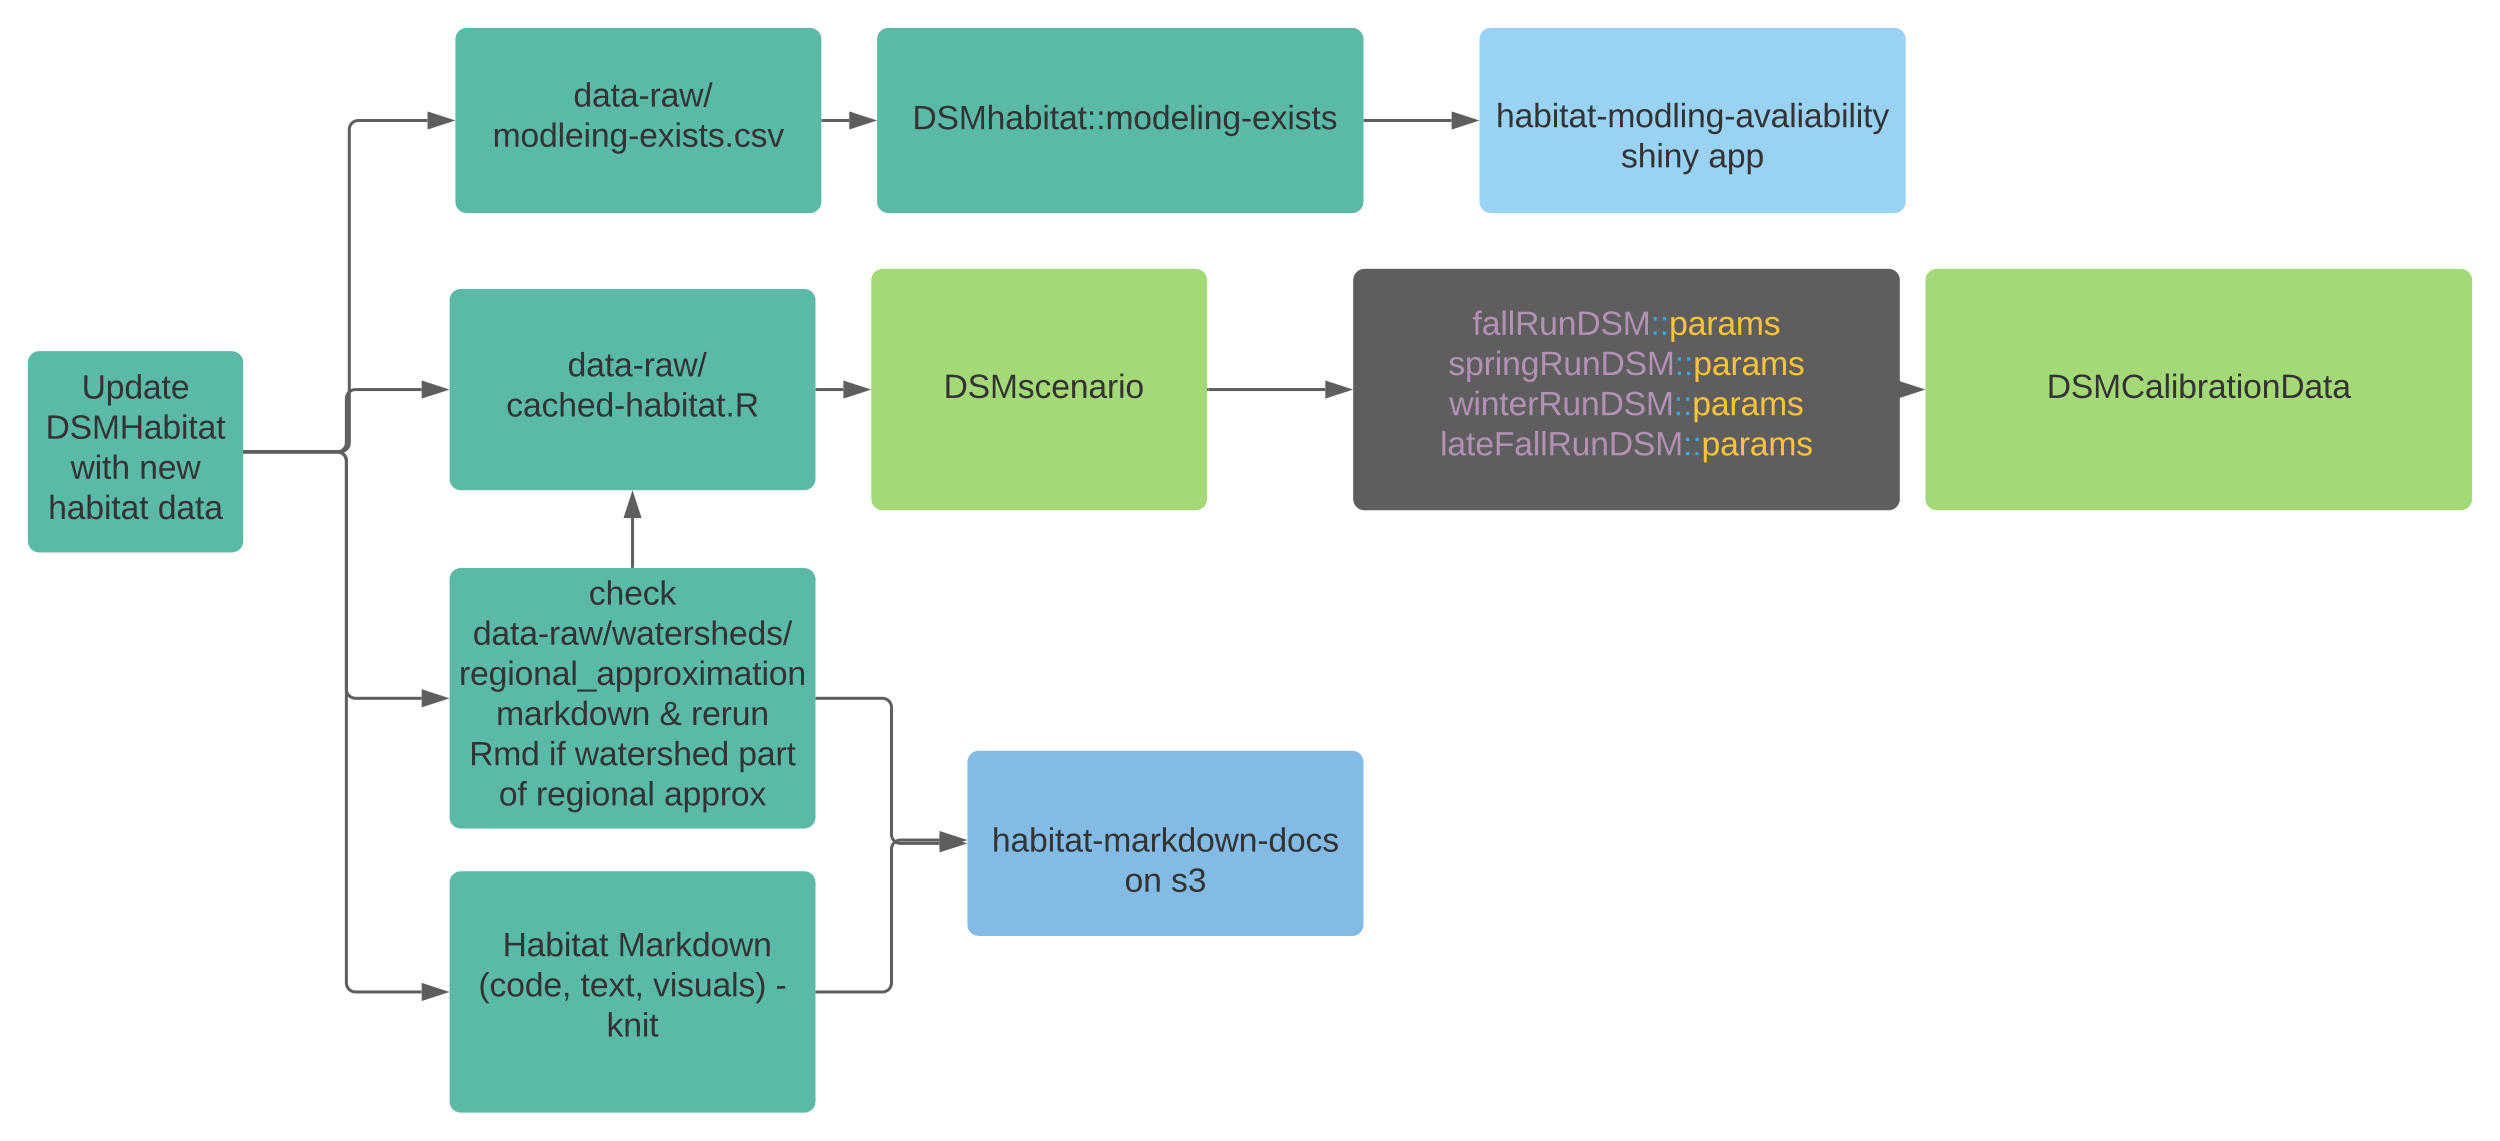 <svg xmlns="http://www.w3.org/2000/svg" xmlns:xlink="http://www.w3.org/1999/xlink" xmlns:lucid="lucid" width="1660" height="757.33"><g transform="translate(-160 -60)" lucid:page-tab-id="0_0"><path d="M180 300.67c0-3.32 2.7-6 6-6h128c3.3 0 6 2.68 6 6v118.66c0 3.32-2.7 6-6 6H186c-3.3 0-6-2.68-6-6z" stroke="#5abaa7" stroke-width="3" fill="#5abaa7"/><use xlink:href="#a" transform="matrix(1,0,0,1,192,306.667) translate(22.228 17.944)"/><use xlink:href="#b" transform="matrix(1,0,0,1,192,306.667) translate(-1.753 44.611)"/><use xlink:href="#c" transform="matrix(1,0,0,1,192,306.667) translate(14.883 71.278)"/><use xlink:href="#d" transform="matrix(1,0,0,1,192,306.667) translate(60.438 71.278)"/><use xlink:href="#e" transform="matrix(1,0,0,1,192,306.667) translate(0.006 97.944)"/><use xlink:href="#f" transform="matrix(1,0,0,1,192,306.667) translate(72.784 97.944)"/><path d="M322.5 360H384c3.3 0 6 2.7 6 6v346.67c0 3.3 2.7 6 6 6h44" stroke="#5e5e5e" stroke-width="2" fill="none"/><path d="M322.53 361h-1.03v-2h1.03" fill="#5e5e5e"/><path d="M455.26 718.67L441 723.3v-9.27z" stroke="#5e5e5e" stroke-width="2" fill="#5e5e5e"/><path d="M460 646c0-3.3 2.7-6 6-6h228c3.3 0 6 2.7 6 6v145.33c0 3.32-2.7 6-6 6H466c-3.3 0-6-2.68-6-6z" stroke="#5abaa7" stroke-width="3" fill="#5abaa7"/><use xlink:href="#g" transform="matrix(1,0,0,1,472,652) translate(15.562 42.903)"/><use xlink:href="#h" transform="matrix(1,0,0,1,472,652) translate(21.735 42.903)"/><use xlink:href="#i" transform="matrix(1,0,0,1,472,652) translate(98.154 42.903)"/><use xlink:href="#j" transform="matrix(1,0,0,1,472,652) translate(5.685 69.569)"/><use xlink:href="#k" transform="matrix(1,0,0,1,472,652) translate(73.525 69.569)"/><use xlink:href="#l" transform="matrix(1,0,0,1,472,652) translate(121.673 69.569)"/><use xlink:href="#m" transform="matrix(1,0,0,1,472,652) translate(202.969 69.569)"/><use xlink:href="#n" transform="matrix(1,0,0,1,472,652) translate(90.747 96.236)"/><path d="M322.5 360h63.44c3.3 0 6-2.7 6-6V146c0-3.3 2.68-6 6-6h45.93" stroke="#5e5e5e" stroke-width="2" fill="none"/><path d="M322.53 361h-1.03v-2h1.03" fill="#5e5e5e"/><path d="M459.14 140l-14.27 4.64v-9.28z" stroke="#5e5e5e" stroke-width="2" fill="#5e5e5e"/><path d="M463.88 86c0-3.3 2.68-6 6-6h228c3.3 0 6 2.7 6 6v108c0 3.3-2.7 6-6 6h-228c-3.32 0-6-2.7-6-6z" stroke="#5abaa7" stroke-width="3" fill="#5abaa7"/><use xlink:href="#g" transform="matrix(1,0,0,1,475.875,92) translate(58.71 38.778)"/><use xlink:href="#o" transform="matrix(1,0,0,1,475.875,92) translate(64.883 38.778)"/><use xlink:href="#p" transform="matrix(1,0,0,1,475.875,92) translate(11.241 65.444)"/><path d="M460 259.33c0-3.3 2.7-6 6-6h228c3.3 0 6 2.7 6 6V378c0 3.3-2.7 6-6 6H466c-3.3 0-6-2.7-6-6z" stroke="#5abaa7" stroke-width="3" fill="#5abaa7"/><use xlink:href="#g" transform="matrix(1,0,0,1,472,265.333) translate(58.71 44.528)"/><use xlink:href="#o" transform="matrix(1,0,0,1,472,265.333) translate(64.883 44.528)"/><use xlink:href="#q" transform="matrix(1,0,0,1,472,265.333) translate(24.142 71.194)"/><path d="M322.5 360H384c3.3 0 6-2.7 6-6v-29.33c0-3.32 2.7-6 6-6h44" stroke="#5e5e5e" stroke-width="2" fill="none"/><path d="M322.53 361h-1.03v-2h1.03" fill="#5e5e5e"/><path d="M455.26 318.67L441 323.3v-9.27z" stroke="#5e5e5e" stroke-width="2" fill="#5e5e5e"/><path d="M706.38 140h17.5" stroke="#5e5e5e" stroke-width="2" fill="none"/><path d="M706.4 141h-1.02v-2h1.02" fill="#5e5e5e"/><path d="M739.14 140l-14.27 4.64v-9.28z" stroke="#5e5e5e" stroke-width="2" fill="#5e5e5e"/><path d="M743.88 86c0-3.3 2.68-6 6-6h308c3.3 0 6 2.7 6 6v108c0 3.3-2.7 6-6 6h-308c-3.32 0-6-2.7-6-6z" stroke="#5abaa7" stroke-width="3" fill="#5abaa7"/><use xlink:href="#g" transform="matrix(1,0,0,1,755.875,92) translate(3.802 53.778)"/><use xlink:href="#r" transform="matrix(1,0,0,1,755.875,92) translate(9.975 53.778)"/><path d="M1066.38 140h57.5" stroke="#5e5e5e" stroke-width="2" fill="none"/><path d="M1066.4 141h-1.03v-2h1.03" fill="#5e5e5e"/><path d="M1139.14 140l-14.27 4.64v-9.28z" stroke="#5e5e5e" stroke-width="2" fill="#5e5e5e"/><path d="M1143.88 86c0-3.3 2.68-6 6-6h268c3.3 0 6 2.7 6 6v108c0 3.3-2.7 6-6 6h-268c-3.32 0-6-2.7-6-6z" stroke="#99d2f2" stroke-width="3" fill="#99d2f2"/><use xlink:href="#s" transform="matrix(1,0,0,1,1155.875,92) translate(128 25.778)"/><use xlink:href="#t" transform="matrix(1,0,0,1,1155.875,92) translate(-2.525 52.444)"/><use xlink:href="#u" transform="matrix(1,0,0,1,1155.875,92) translate(80.5 79.111)"/><use xlink:href="#v" transform="matrix(1,0,0,1,1155.875,92) translate(138.463 79.111)"/><path d="M702.5 318.67H720" stroke="#5e5e5e" stroke-width="2" fill="none"/><path d="M702.53 319.67h-1.03v-2h1.03" fill="#5e5e5e"/><path d="M735.26 318.67L721 323.3v-9.27z" stroke="#5e5e5e" stroke-width="2" fill="#5e5e5e"/><path d="M740 246c0-3.3 2.7-6 6-6h208c3.3 0 6 2.7 6 6v145.33c0 3.32-2.7 6-6 6H746c-3.3 0-6-2.68-6-6z" stroke="#a3d977" stroke-width="3" fill="#a3d977"/><use xlink:href="#g" transform="matrix(1,0,0,1,752,252) translate(28.37 72.215)"/><use xlink:href="#w" transform="matrix(1,0,0,1,752,252) translate(34.543 72.215)"/><path d="M962.5 318.67h77.5" stroke="#5e5e5e" stroke-width="2" fill="none"/><path d="M962.53 319.67h-1.03v-2h1.03" fill="#5e5e5e"/><path d="M1055.26 318.67L1041 323.3v-9.27z" stroke="#5e5e5e" stroke-width="2" fill="#5e5e5e"/><path d="M1060 246c0-3.3 2.7-6 6-6h348c3.3 0 6 2.7 6 6v145.33c0 3.32-2.7 6-6 6h-348c-3.3 0-6-2.68-6-6z" stroke="#5e5e5e" stroke-width="3" fill="#5e5e5e"/><use xlink:href="#x" transform="matrix(1,0,0,1,1072,252) translate(65.747 30.34)"/><use xlink:href="#y" transform="matrix(1,0,0,1,1072,252) translate(49.698 57.007)"/><use xlink:href="#z" transform="matrix(1,0,0,1,1072,252) translate(50.346 83.674)"/><use xlink:href="#A" transform="matrix(1,0,0,1,1072,252) translate(44.204 110.34)"/><path d="M460 444.67c0-3.32 2.7-6 6-6h228c3.3 0 6 2.68 6 6v158c0 3.3-2.7 6-6 6H466c-3.3 0-6-2.7-6-6z" stroke="#5abaa7" stroke-width="3" fill="#5abaa7"/><g><use xlink:href="#B" transform="matrix(1,0,0,1,465,443.667) translate(85.988 17.778)"/><use xlink:href="#C" transform="matrix(1,0,0,1,465,443.667) translate(8.981 44.444)"/><use xlink:href="#D" transform="matrix(1,0,0,1,465,443.667) translate(-0.216 71.111)"/><use xlink:href="#E" transform="matrix(1,0,0,1,465,443.667) translate(24.414 97.778)"/><use xlink:href="#F" transform="matrix(1,0,0,1,465,443.667) translate(132.87 97.778)"/><use xlink:href="#G" transform="matrix(1,0,0,1,465,443.667) translate(153.858 97.778)"/><use xlink:href="#H" transform="matrix(1,0,0,1,465,443.667) translate(6.543 124.444)"/><use xlink:href="#I" transform="matrix(1,0,0,1,465,443.667) translate(59.506 124.444)"/><use xlink:href="#J" transform="matrix(1,0,0,1,465,443.667) translate(76.728 124.444)"/><use xlink:href="#K" transform="matrix(1,0,0,1,465,443.667) translate(185.247 124.444)"/><use xlink:href="#L" transform="matrix(1,0,0,1,465,443.667) translate(26.235 151.111)"/><use xlink:href="#M" transform="matrix(1,0,0,1,465,443.667) translate(50.926 151.111)"/><use xlink:href="#N" transform="matrix(1,0,0,1,465,443.667) translate(135.926 151.111)"/></g><path d="M322.5 360H384c3.3 0 6 2.7 6 6v151.67c0 3.3 2.7 6 6 6h44" stroke="#5e5e5e" stroke-width="2" fill="none"/><path d="M322.53 361h-1.03v-2h1.03" fill="#5e5e5e"/><path d="M455.26 523.67L441 528.3v-9.27z" stroke="#5e5e5e" stroke-width="2" fill="#5e5e5e"/><path d="M803.88 566c0-3.3 2.68-6 6-6h248c3.3 0 6 2.7 6 6v108c0 3.3-2.7 6-6 6h-248c-3.32 0-6-2.7-6-6z" stroke="#83bbe5" stroke-width="3" fill="#83bbe5"/><g><use xlink:href="#s" transform="matrix(1,0,0,1,815.875,572) translate(118 26.778)"/><use xlink:href="#O" transform="matrix(1,0,0,1,815.875,572) translate(2.753 53.444)"/><use xlink:href="#P" transform="matrix(1,0,0,1,815.875,572) translate(90.84 80.111)"/><use xlink:href="#Q" transform="matrix(1,0,0,1,815.875,572) translate(121.704 80.111)"/></g><path d="M580 436.17V404" stroke="#5e5e5e" stroke-width="2" fill="none"/><path d="M581 437.17h-2v-1.03h2" fill="#5e5e5e"/><path d="M580 388.74l4.64 14.26h-9.28z" stroke="#5e5e5e" stroke-width="2" fill="#5e5e5e"/><path d="M1440 246c0-3.3 2.7-6 6-6h348c3.3 0 6 2.7 6 6v145.33c0 3.32-2.7 6-6 6h-348c-3.3 0-6-2.68-6-6z" stroke="#a3d977" stroke-width="3" fill="#a3d977"/><g><use xlink:href="#R" transform="matrix(1,0,0,1,1452,252) translate(67.012 72.215)"/></g><path d="M1422.5 318.67h-1" stroke="#5e5e5e" stroke-width="2" fill="none"/><path d="M1422.53 319.67h-1.03v-2h1.03" fill="#5e5e5e"/><path d="M1435.26 318.67L1421 323.3v-9.27z" stroke="#5e5e5e" stroke-width="2" fill="#5e5e5e"/><path d="M702.5 718.67h43.44c3.3 0 6-2.7 6-6V623.8c0-3.32 2.68-6 6-6h25.93" stroke="#5e5e5e" stroke-width="2" fill="none"/><path d="M702.53 719.67h-1.03v-2h1.03" fill="#5e5e5e"/><path d="M799.14 617.8l-14.27 4.63v-9.27z" stroke="#5e5e5e" stroke-width="2" fill="#5e5e5e"/><path d="M702.5 523.67h43.44c3.3 0 6 2.68 6 6V614c0 3.3 2.68 6 6 6h25.93" stroke="#5e5e5e" stroke-width="2" fill="none"/><path d="M702.53 524.67h-1.03v-2h1.03" fill="#5e5e5e"/><path d="M799.14 620l-14.27 4.64v-9.28z" stroke="#5e5e5e" stroke-width="2" fill="#5e5e5e"/><defs><path fill="#333" d="M232-93c-1 65-40 97-104 97C67 4 28-28 28-90v-158h33c8 89-33 224 67 224 102 0 64-133 71-224h33v155" id="S"/><path fill="#333" d="M115-194c55 1 70 41 70 98S169 2 115 4C84 4 66-9 55-30l1 105H24l-1-265h31l2 30c10-21 28-34 59-34zm-8 174c40 0 45-34 45-75s-6-73-45-74c-42 0-51 32-51 76 0 43 10 73 51 73" id="T"/><path fill="#333" d="M85-194c31 0 48 13 60 33l-1-100h32l1 261h-30c-2-10 0-23-3-31C134-8 116 4 85 4 32 4 16-35 15-94c0-66 23-100 70-100zm9 24c-40 0-46 34-46 75 0 40 6 74 45 74 42 0 51-32 51-76 0-42-9-74-50-73" id="U"/><path fill="#333" d="M141-36C126-15 110 5 73 4 37 3 15-17 15-53c-1-64 63-63 125-63 3-35-9-54-41-54-24 1-41 7-42 31l-33-3c5-37 33-52 76-52 45 0 72 20 72 64v82c-1 20 7 32 28 27v20c-31 9-61-2-59-35zM48-53c0 20 12 33 32 33 41-3 63-29 60-74-43 2-92-5-92 41" id="V"/><path fill="#333" d="M59-47c-2 24 18 29 38 22v24C64 9 27 4 27-40v-127H5v-23h24l9-43h21v43h35v23H59v120" id="W"/><path fill="#333" d="M100-194c63 0 86 42 84 106H49c0 40 14 67 53 68 26 1 43-12 49-29l28 8c-11 28-37 45-77 45C44 4 14-33 15-96c1-61 26-98 85-98zm52 81c6-60-76-77-97-28-3 7-6 17-6 28h103" id="X"/><g id="a"><use transform="matrix(0.062,0,0,0.062,0,0)" xlink:href="#S"/><use transform="matrix(0.062,0,0,0.062,15.988,0)" xlink:href="#T"/><use transform="matrix(0.062,0,0,0.062,28.333,0)" xlink:href="#U"/><use transform="matrix(0.062,0,0,0.062,40.679,0)" xlink:href="#V"/><use transform="matrix(0.062,0,0,0.062,53.025,0)" xlink:href="#W"/><use transform="matrix(0.062,0,0,0.062,59.198,0)" xlink:href="#X"/></g><path fill="#333" d="M30-248c118-7 216 8 213 122C240-48 200 0 122 0H30v-248zM63-27c89 8 146-16 146-99s-60-101-146-95v194" id="Y"/><path fill="#333" d="M185-189c-5-48-123-54-124 2 14 75 158 14 163 119 3 78-121 87-175 55-17-10-28-26-33-46l33-7c5 56 141 63 141-1 0-78-155-14-162-118-5-82 145-84 179-34 5 7 8 16 11 25" id="Z"/><path fill="#333" d="M240 0l2-218c-23 76-54 145-80 218h-23L58-218 59 0H30v-248h44l77 211c21-75 51-140 76-211h43V0h-30" id="aa"/><path fill="#333" d="M197 0v-115H63V0H30v-248h33v105h134v-105h34V0h-34" id="ab"/><path fill="#333" d="M115-194c53 0 69 39 70 98 0 66-23 100-70 100C84 3 66-7 56-30L54 0H23l1-261h32v101c10-23 28-34 59-34zm-8 174c40 0 45-34 45-75 0-40-5-75-45-74-42 0-51 32-51 76 0 43 10 73 51 73" id="ac"/><path fill="#333" d="M24-231v-30h32v30H24zM24 0v-190h32V0H24" id="ad"/><g id="b"><use transform="matrix(0.062,0,0,0.062,0,0)" xlink:href="#Y"/><use transform="matrix(0.062,0,0,0.062,15.988,0)" xlink:href="#Z"/><use transform="matrix(0.062,0,0,0.062,30.802,0)" xlink:href="#aa"/><use transform="matrix(0.062,0,0,0.062,49.259,0)" xlink:href="#ab"/><use transform="matrix(0.062,0,0,0.062,65.247,0)" xlink:href="#V"/><use transform="matrix(0.062,0,0,0.062,77.593,0)" xlink:href="#ac"/><use transform="matrix(0.062,0,0,0.062,89.938,0)" xlink:href="#ad"/><use transform="matrix(0.062,0,0,0.062,94.815,0)" xlink:href="#W"/><use transform="matrix(0.062,0,0,0.062,100.988,0)" xlink:href="#V"/><use transform="matrix(0.062,0,0,0.062,113.333,0)" xlink:href="#W"/></g><path fill="#333" d="M206 0h-36l-40-164L89 0H53L-1-190h32L70-26l43-164h34l41 164 42-164h31" id="ae"/><path fill="#333" d="M106-169C34-169 62-67 57 0H25v-261h32l-1 103c12-21 28-36 61-36 89 0 53 116 60 194h-32v-121c2-32-8-49-39-48" id="af"/><g id="c"><use transform="matrix(0.062,0,0,0.062,0,0)" xlink:href="#ae"/><use transform="matrix(0.062,0,0,0.062,15.988,0)" xlink:href="#ad"/><use transform="matrix(0.062,0,0,0.062,20.864,0)" xlink:href="#W"/><use transform="matrix(0.062,0,0,0.062,27.037,0)" xlink:href="#af"/></g><path fill="#333" d="M117-194c89-4 53 116 60 194h-32v-121c0-31-8-49-39-48C34-167 62-67 57 0H25l-1-190h30c1 10-1 24 2 32 11-22 29-35 61-36" id="ag"/><g id="d"><use transform="matrix(0.062,0,0,0.062,0,0)" xlink:href="#ag"/><use transform="matrix(0.062,0,0,0.062,12.346,0)" xlink:href="#X"/><use transform="matrix(0.062,0,0,0.062,24.691,0)" xlink:href="#ae"/></g><g id="e"><use transform="matrix(0.062,0,0,0.062,0,0)" xlink:href="#af"/><use transform="matrix(0.062,0,0,0.062,12.346,0)" xlink:href="#V"/><use transform="matrix(0.062,0,0,0.062,24.691,0)" xlink:href="#ac"/><use transform="matrix(0.062,0,0,0.062,37.037,0)" xlink:href="#ad"/><use transform="matrix(0.062,0,0,0.062,41.914,0)" xlink:href="#W"/><use transform="matrix(0.062,0,0,0.062,48.086,0)" xlink:href="#V"/><use transform="matrix(0.062,0,0,0.062,60.432,0)" xlink:href="#W"/></g><g id="f"><use transform="matrix(0.062,0,0,0.062,0,0)" xlink:href="#U"/><use transform="matrix(0.062,0,0,0.062,12.346,0)" xlink:href="#V"/><use transform="matrix(0.062,0,0,0.062,24.691,0)" xlink:href="#W"/><use transform="matrix(0.062,0,0,0.062,30.864,0)" xlink:href="#V"/></g><g id="h"><use transform="matrix(0.062,0,0,0.062,0,0)" xlink:href="#ab"/><use transform="matrix(0.062,0,0,0.062,15.988,0)" xlink:href="#V"/><use transform="matrix(0.062,0,0,0.062,28.333,0)" xlink:href="#ac"/><use transform="matrix(0.062,0,0,0.062,40.679,0)" xlink:href="#ad"/><use transform="matrix(0.062,0,0,0.062,45.556,0)" xlink:href="#W"/><use transform="matrix(0.062,0,0,0.062,51.728,0)" xlink:href="#V"/><use transform="matrix(0.062,0,0,0.062,64.074,0)" xlink:href="#W"/></g><path fill="#333" d="M114-163C36-179 61-72 57 0H25l-1-190h30c1 12-1 29 2 39 6-27 23-49 58-41v29" id="ah"/><path fill="#333" d="M143 0L79-87 56-68V0H24v-261h32v163l83-92h37l-77 82L181 0h-38" id="ai"/><path fill="#333" d="M100-194c62-1 85 37 85 99 1 63-27 99-86 99S16-35 15-95c0-66 28-99 85-99zM99-20c44 1 53-31 53-75 0-43-8-75-51-75s-53 32-53 75 10 74 51 75" id="aj"/><g id="i"><use transform="matrix(0.062,0,0,0.062,0,0)" xlink:href="#aa"/><use transform="matrix(0.062,0,0,0.062,18.457,0)" xlink:href="#V"/><use transform="matrix(0.062,0,0,0.062,30.802,0)" xlink:href="#ah"/><use transform="matrix(0.062,0,0,0.062,38.148,0)" xlink:href="#ai"/><use transform="matrix(0.062,0,0,0.062,49.259,0)" xlink:href="#U"/><use transform="matrix(0.062,0,0,0.062,61.605,0)" xlink:href="#aj"/><use transform="matrix(0.062,0,0,0.062,73.951,0)" xlink:href="#ae"/><use transform="matrix(0.062,0,0,0.062,89.938,0)" xlink:href="#ag"/></g><path fill="#333" d="M87 75C49 33 22-17 22-94c0-76 28-126 65-167h31c-38 41-64 92-64 168S80 34 118 75H87" id="ak"/><path fill="#333" d="M96-169c-40 0-48 33-48 73s9 75 48 75c24 0 41-14 43-38l32 2c-6 37-31 61-74 61-59 0-76-41-82-99-10-93 101-131 147-64 4 7 5 14 7 22l-32 3c-4-21-16-35-41-35" id="al"/><path fill="#333" d="M68-38c1 34 0 65-14 84H32c9-13 17-26 17-46H33v-38h35" id="am"/><g id="j"><use transform="matrix(0.062,0,0,0.062,0,0)" xlink:href="#ak"/><use transform="matrix(0.062,0,0,0.062,7.346,0)" xlink:href="#al"/><use transform="matrix(0.062,0,0,0.062,18.457,0)" xlink:href="#aj"/><use transform="matrix(0.062,0,0,0.062,30.802,0)" xlink:href="#U"/><use transform="matrix(0.062,0,0,0.062,43.148,0)" xlink:href="#X"/><use transform="matrix(0.062,0,0,0.062,55.494,0)" xlink:href="#am"/></g><path fill="#333" d="M141 0L90-78 38 0H4l68-98-65-92h35l48 74 47-74h35l-64 92 68 98h-35" id="an"/><g id="k"><use transform="matrix(0.062,0,0,0.062,0,0)" xlink:href="#W"/><use transform="matrix(0.062,0,0,0.062,6.173,0)" xlink:href="#X"/><use transform="matrix(0.062,0,0,0.062,18.519,0)" xlink:href="#an"/><use transform="matrix(0.062,0,0,0.062,29.63,0)" xlink:href="#W"/><use transform="matrix(0.062,0,0,0.062,35.802,0)" xlink:href="#am"/></g><path fill="#333" d="M108 0H70L1-190h34L89-25l56-165h34" id="ao"/><path fill="#333" d="M135-143c-3-34-86-38-87 0 15 53 115 12 119 90S17 21 10-45l28-5c4 36 97 45 98 0-10-56-113-15-118-90-4-57 82-63 122-42 12 7 21 19 24 35" id="ap"/><path fill="#333" d="M84 4C-5 8 30-112 23-190h32v120c0 31 7 50 39 49 72-2 45-101 50-169h31l1 190h-30c-1-10 1-25-2-33-11 22-28 36-60 37" id="aq"/><path fill="#333" d="M24 0v-261h32V0H24" id="ar"/><path fill="#333" d="M33-261c38 41 65 92 65 168S71 34 33 75H2C39 34 66-17 66-93S39-220 2-261h31" id="as"/><g id="l"><use transform="matrix(0.062,0,0,0.062,0,0)" xlink:href="#ao"/><use transform="matrix(0.062,0,0,0.062,11.111,0)" xlink:href="#ad"/><use transform="matrix(0.062,0,0,0.062,15.988,0)" xlink:href="#ap"/><use transform="matrix(0.062,0,0,0.062,27.099,0)" xlink:href="#aq"/><use transform="matrix(0.062,0,0,0.062,39.444,0)" xlink:href="#V"/><use transform="matrix(0.062,0,0,0.062,51.79,0)" xlink:href="#ar"/><use transform="matrix(0.062,0,0,0.062,56.667,0)" xlink:href="#ap"/><use transform="matrix(0.062,0,0,0.062,67.778,0)" xlink:href="#as"/></g><path fill="#333" d="M16-82v-28h88v28H16" id="at"/><use transform="matrix(0.062,0,0,0.062,0,0)" xlink:href="#at" id="m"/><g id="n"><use transform="matrix(0.062,0,0,0.062,0,0)" xlink:href="#ai"/><use transform="matrix(0.062,0,0,0.062,11.111,0)" xlink:href="#ag"/><use transform="matrix(0.062,0,0,0.062,23.457,0)" xlink:href="#ad"/><use transform="matrix(0.062,0,0,0.062,28.333,0)" xlink:href="#W"/></g><path fill="#333" d="M0 4l72-265h28L28 4H0" id="au"/><g id="o"><use transform="matrix(0.062,0,0,0.062,0,0)" xlink:href="#U"/><use transform="matrix(0.062,0,0,0.062,12.346,0)" xlink:href="#V"/><use transform="matrix(0.062,0,0,0.062,24.691,0)" xlink:href="#W"/><use transform="matrix(0.062,0,0,0.062,30.864,0)" xlink:href="#V"/><use transform="matrix(0.062,0,0,0.062,43.21,0)" xlink:href="#at"/><use transform="matrix(0.062,0,0,0.062,50.556,0)" xlink:href="#ah"/><use transform="matrix(0.062,0,0,0.062,57.901,0)" xlink:href="#V"/><use transform="matrix(0.062,0,0,0.062,70.247,0)" xlink:href="#ae"/><use transform="matrix(0.062,0,0,0.062,86.235,0)" xlink:href="#au"/></g><path fill="#333" d="M210-169c-67 3-38 105-44 169h-31v-121c0-29-5-50-35-48C34-165 62-65 56 0H25l-1-190h30c1 10-1 24 2 32 10-44 99-50 107 0 11-21 27-35 58-36 85-2 47 119 55 194h-31v-121c0-29-5-49-35-48" id="av"/><path fill="#333" d="M177-190C167-65 218 103 67 71c-23-6-38-20-44-43l32-5c15 47 100 32 89-28v-30C133-14 115 1 83 1 29 1 15-40 15-95c0-56 16-97 71-98 29-1 48 16 59 35 1-10 0-23 2-32h30zM94-22c36 0 50-32 50-73 0-42-14-75-50-75-39 0-46 34-46 75s6 73 46 73" id="aw"/><path fill="#333" d="M33 0v-38h34V0H33" id="ax"/><g id="p"><use transform="matrix(0.062,0,0,0.062,0,0)" xlink:href="#av"/><use transform="matrix(0.062,0,0,0.062,18.457,0)" xlink:href="#aj"/><use transform="matrix(0.062,0,0,0.062,30.802,0)" xlink:href="#U"/><use transform="matrix(0.062,0,0,0.062,43.148,0)" xlink:href="#ar"/><use transform="matrix(0.062,0,0,0.062,48.025,0)" xlink:href="#X"/><use transform="matrix(0.062,0,0,0.062,60.37,0)" xlink:href="#ad"/><use transform="matrix(0.062,0,0,0.062,65.247,0)" xlink:href="#ag"/><use transform="matrix(0.062,0,0,0.062,77.593,0)" xlink:href="#aw"/><use transform="matrix(0.062,0,0,0.062,89.938,0)" xlink:href="#at"/><use transform="matrix(0.062,0,0,0.062,97.284,0)" xlink:href="#X"/><use transform="matrix(0.062,0,0,0.062,109.63,0)" xlink:href="#an"/><use transform="matrix(0.062,0,0,0.062,120.741,0)" xlink:href="#ad"/><use transform="matrix(0.062,0,0,0.062,125.617,0)" xlink:href="#ap"/><use transform="matrix(0.062,0,0,0.062,136.728,0)" xlink:href="#W"/><use transform="matrix(0.062,0,0,0.062,142.901,0)" xlink:href="#ap"/><use transform="matrix(0.062,0,0,0.062,154.012,0)" xlink:href="#ax"/><use transform="matrix(0.062,0,0,0.062,160.185,0)" xlink:href="#al"/><use transform="matrix(0.062,0,0,0.062,171.296,0)" xlink:href="#ap"/><use transform="matrix(0.062,0,0,0.062,182.407,0)" xlink:href="#ao"/></g><path fill="#333" d="M233-177c-1 41-23 64-60 70L243 0h-38l-65-103H63V0H30v-248c88 3 205-21 203 71zM63-129c60-2 137 13 137-47 0-61-80-42-137-45v92" id="ay"/><g id="q"><use transform="matrix(0.062,0,0,0.062,0,0)" xlink:href="#al"/><use transform="matrix(0.062,0,0,0.062,11.111,0)" xlink:href="#V"/><use transform="matrix(0.062,0,0,0.062,23.457,0)" xlink:href="#al"/><use transform="matrix(0.062,0,0,0.062,34.568,0)" xlink:href="#af"/><use transform="matrix(0.062,0,0,0.062,46.914,0)" xlink:href="#X"/><use transform="matrix(0.062,0,0,0.062,59.259,0)" xlink:href="#U"/><use transform="matrix(0.062,0,0,0.062,71.605,0)" xlink:href="#at"/><use transform="matrix(0.062,0,0,0.062,78.951,0)" xlink:href="#af"/><use transform="matrix(0.062,0,0,0.062,91.296,0)" xlink:href="#V"/><use transform="matrix(0.062,0,0,0.062,103.642,0)" xlink:href="#ac"/><use transform="matrix(0.062,0,0,0.062,115.988,0)" xlink:href="#ad"/><use transform="matrix(0.062,0,0,0.062,120.864,0)" xlink:href="#W"/><use transform="matrix(0.062,0,0,0.062,127.037,0)" xlink:href="#V"/><use transform="matrix(0.062,0,0,0.062,139.383,0)" xlink:href="#W"/><use transform="matrix(0.062,0,0,0.062,145.556,0)" xlink:href="#ax"/><use transform="matrix(0.062,0,0,0.062,151.728,0)" xlink:href="#ay"/></g><path fill="#333" d="M33-154v-36h34v36H33zM33 0v-36h34V0H33" id="az"/><g id="r"><use transform="matrix(0.062,0,0,0.062,0,0)" xlink:href="#Y"/><use transform="matrix(0.062,0,0,0.062,15.988,0)" xlink:href="#Z"/><use transform="matrix(0.062,0,0,0.062,30.802,0)" xlink:href="#aa"/><use transform="matrix(0.062,0,0,0.062,49.259,0)" xlink:href="#af"/><use transform="matrix(0.062,0,0,0.062,61.605,0)" xlink:href="#V"/><use transform="matrix(0.062,0,0,0.062,73.951,0)" xlink:href="#ac"/><use transform="matrix(0.062,0,0,0.062,86.296,0)" xlink:href="#ad"/><use transform="matrix(0.062,0,0,0.062,91.173,0)" xlink:href="#W"/><use transform="matrix(0.062,0,0,0.062,97.346,0)" xlink:href="#V"/><use transform="matrix(0.062,0,0,0.062,109.691,0)" xlink:href="#W"/><use transform="matrix(0.062,0,0,0.062,115.864,0)" xlink:href="#az"/><use transform="matrix(0.062,0,0,0.062,122.037,0)" xlink:href="#az"/><use transform="matrix(0.062,0,0,0.062,128.21,0)" xlink:href="#av"/><use transform="matrix(0.062,0,0,0.062,146.667,0)" xlink:href="#aj"/><use transform="matrix(0.062,0,0,0.062,159.012,0)" xlink:href="#U"/><use transform="matrix(0.062,0,0,0.062,171.358,0)" xlink:href="#X"/><use transform="matrix(0.062,0,0,0.062,183.704,0)" xlink:href="#ar"/><use transform="matrix(0.062,0,0,0.062,188.58,0)" xlink:href="#ad"/><use transform="matrix(0.062,0,0,0.062,193.457,0)" xlink:href="#ag"/><use transform="matrix(0.062,0,0,0.062,205.802,0)" xlink:href="#aw"/><use transform="matrix(0.062,0,0,0.062,218.148,0)" xlink:href="#at"/><use transform="matrix(0.062,0,0,0.062,225.494,0)" xlink:href="#X"/><use transform="matrix(0.062,0,0,0.062,237.84,0)" xlink:href="#an"/><use transform="matrix(0.062,0,0,0.062,248.951,0)" xlink:href="#ad"/><use transform="matrix(0.062,0,0,0.062,253.827,0)" xlink:href="#ap"/><use transform="matrix(0.062,0,0,0.062,264.938,0)" xlink:href="#W"/><use transform="matrix(0.062,0,0,0.062,271.111,0)" xlink:href="#ap"/></g><path fill="#333" d="M179-190L93 31C79 59 56 82 12 73V49c39 6 53-20 64-50L1-190h34L92-34l54-156h33" id="aA"/><g id="t"><use transform="matrix(0.062,0,0,0.062,0,0)" xlink:href="#af"/><use transform="matrix(0.062,0,0,0.062,12.346,0)" xlink:href="#V"/><use transform="matrix(0.062,0,0,0.062,24.691,0)" xlink:href="#ac"/><use transform="matrix(0.062,0,0,0.062,37.037,0)" xlink:href="#ad"/><use transform="matrix(0.062,0,0,0.062,41.914,0)" xlink:href="#W"/><use transform="matrix(0.062,0,0,0.062,48.086,0)" xlink:href="#V"/><use transform="matrix(0.062,0,0,0.062,60.432,0)" xlink:href="#W"/><use transform="matrix(0.062,0,0,0.062,66.605,0)" xlink:href="#at"/><use transform="matrix(0.062,0,0,0.062,73.951,0)" xlink:href="#av"/><use transform="matrix(0.062,0,0,0.062,92.407,0)" xlink:href="#aj"/><use transform="matrix(0.062,0,0,0.062,104.753,0)" xlink:href="#U"/><use transform="matrix(0.062,0,0,0.062,117.099,0)" xlink:href="#ar"/><use transform="matrix(0.062,0,0,0.062,121.975,0)" xlink:href="#ad"/><use transform="matrix(0.062,0,0,0.062,126.852,0)" xlink:href="#ag"/><use transform="matrix(0.062,0,0,0.062,139.198,0)" xlink:href="#aw"/><use transform="matrix(0.062,0,0,0.062,151.543,0)" xlink:href="#at"/><use transform="matrix(0.062,0,0,0.062,158.889,0)" xlink:href="#V"/><use transform="matrix(0.062,0,0,0.062,171.235,0)" xlink:href="#ao"/><use transform="matrix(0.062,0,0,0.062,182.346,0)" xlink:href="#V"/><use transform="matrix(0.062,0,0,0.062,194.691,0)" xlink:href="#ar"/><use transform="matrix(0.062,0,0,0.062,199.568,0)" xlink:href="#ad"/><use transform="matrix(0.062,0,0,0.062,204.444,0)" xlink:href="#V"/><use transform="matrix(0.062,0,0,0.062,216.79,0)" xlink:href="#ac"/><use transform="matrix(0.062,0,0,0.062,229.136,0)" xlink:href="#ad"/><use transform="matrix(0.062,0,0,0.062,234.012,0)" xlink:href="#ar"/><use transform="matrix(0.062,0,0,0.062,238.889,0)" xlink:href="#ad"/><use transform="matrix(0.062,0,0,0.062,243.765,0)" xlink:href="#W"/><use transform="matrix(0.062,0,0,0.062,249.938,0)" xlink:href="#aA"/></g><g id="u"><use transform="matrix(0.062,0,0,0.062,0,0)" xlink:href="#ap"/><use transform="matrix(0.062,0,0,0.062,11.111,0)" xlink:href="#af"/><use transform="matrix(0.062,0,0,0.062,23.457,0)" xlink:href="#ad"/><use transform="matrix(0.062,0,0,0.062,28.333,0)" xlink:href="#ag"/><use transform="matrix(0.062,0,0,0.062,40.679,0)" xlink:href="#aA"/></g><g id="v"><use transform="matrix(0.062,0,0,0.062,0,0)" xlink:href="#V"/><use transform="matrix(0.062,0,0,0.062,12.346,0)" xlink:href="#T"/><use transform="matrix(0.062,0,0,0.062,24.691,0)" xlink:href="#T"/></g><g id="w"><use transform="matrix(0.062,0,0,0.062,0,0)" xlink:href="#Y"/><use transform="matrix(0.062,0,0,0.062,15.988,0)" xlink:href="#Z"/><use transform="matrix(0.062,0,0,0.062,30.802,0)" xlink:href="#aa"/><use transform="matrix(0.062,0,0,0.062,49.259,0)" xlink:href="#ap"/><use transform="matrix(0.062,0,0,0.062,60.37,0)" xlink:href="#al"/><use transform="matrix(0.062,0,0,0.062,71.481,0)" xlink:href="#X"/><use transform="matrix(0.062,0,0,0.062,83.827,0)" xlink:href="#ag"/><use transform="matrix(0.062,0,0,0.062,96.173,0)" xlink:href="#V"/><use transform="matrix(0.062,0,0,0.062,108.519,0)" xlink:href="#ah"/><use transform="matrix(0.062,0,0,0.062,115.864,0)" xlink:href="#ad"/><use transform="matrix(0.062,0,0,0.062,120.741,0)" xlink:href="#aj"/></g><path fill="#b391b5" d="M101-234c-31-9-42 10-38 44h38v23H63V0H32v-167H5v-23h27c-7-52 17-82 69-68v24" id="aB"/><path fill="#b391b5" d="M141-36C126-15 110 5 73 4 37 3 15-17 15-53c-1-64 63-63 125-63 3-35-9-54-41-54-24 1-41 7-42 31l-33-3c5-37 33-52 76-52 45 0 72 20 72 64v82c-1 20 7 32 28 27v20c-31 9-61-2-59-35zM48-53c0 20 12 33 32 33 41-3 63-29 60-74-43 2-92-5-92 41" id="aC"/><path fill="#b391b5" d="M24 0v-261h32V0H24" id="aD"/><path fill="#b391b5" d="M233-177c-1 41-23 64-60 70L243 0h-38l-65-103H63V0H30v-248c88 3 205-21 203 71zM63-129c60-2 137 13 137-47 0-61-80-42-137-45v92" id="aE"/><path fill="#b391b5" d="M84 4C-5 8 30-112 23-190h32v120c0 31 7 50 39 49 72-2 45-101 50-169h31l1 190h-30c-1-10 1-25-2-33-11 22-28 36-60 37" id="aF"/><path fill="#b391b5" d="M117-194c89-4 53 116 60 194h-32v-121c0-31-8-49-39-48C34-167 62-67 57 0H25l-1-190h30c1 10-1 24 2 32 11-22 29-35 61-36" id="aG"/><path fill="#b391b5" d="M30-248c118-7 216 8 213 122C240-48 200 0 122 0H30v-248zM63-27c89 8 146-16 146-99s-60-101-146-95v194" id="aH"/><path fill="#b391b5" d="M185-189c-5-48-123-54-124 2 14 75 158 14 163 119 3 78-121 87-175 55-17-10-28-26-33-46l33-7c5 56 141 63 141-1 0-78-155-14-162-118-5-82 145-84 179-34 5 7 8 16 11 25" id="aI"/><path fill="#b391b5" d="M240 0l2-218c-23 76-54 145-80 218h-23L58-218 59 0H30v-248h44l77 211c21-75 51-140 76-211h43V0h-30" id="aJ"/><path fill="#3aa6dd" d="M33-154v-36h34v36H33zM33 0v-36h34V0H33" id="aK"/><path fill="#fcc438" d="M115-194c55 1 70 41 70 98S169 2 115 4C84 4 66-9 55-30l1 105H24l-1-265h31l2 30c10-21 28-34 59-34zm-8 174c40 0 45-34 45-75s-6-73-45-74c-42 0-51 32-51 76 0 43 10 73 51 73" id="aL"/><path fill="#fcc438" d="M141-36C126-15 110 5 73 4 37 3 15-17 15-53c-1-64 63-63 125-63 3-35-9-54-41-54-24 1-41 7-42 31l-33-3c5-37 33-52 76-52 45 0 72 20 72 64v82c-1 20 7 32 28 27v20c-31 9-61-2-59-35zM48-53c0 20 12 33 32 33 41-3 63-29 60-74-43 2-92-5-92 41" id="aM"/><path fill="#fcc438" d="M114-163C36-179 61-72 57 0H25l-1-190h30c1 12-1 29 2 39 6-27 23-49 58-41v29" id="aN"/><path fill="#fcc438" d="M210-169c-67 3-38 105-44 169h-31v-121c0-29-5-50-35-48C34-165 62-65 56 0H25l-1-190h30c1 10-1 24 2 32 10-44 99-50 107 0 11-21 27-35 58-36 85-2 47 119 55 194h-31v-121c0-29-5-49-35-48" id="aO"/><path fill="#fcc438" d="M135-143c-3-34-86-38-87 0 15 53 115 12 119 90S17 21 10-45l28-5c4 36 97 45 98 0-10-56-113-15-118-90-4-57 82-63 122-42 12 7 21 19 24 35" id="aP"/><g id="x"><use transform="matrix(0.062,0,0,0.062,0,0)" xlink:href="#aB"/><use transform="matrix(0.062,0,0,0.062,6.173,0)" xlink:href="#aC"/><use transform="matrix(0.062,0,0,0.062,18.519,0)" xlink:href="#aD"/><use transform="matrix(0.062,0,0,0.062,23.395,0)" xlink:href="#aD"/><use transform="matrix(0.062,0,0,0.062,28.272,0)" xlink:href="#aE"/><use transform="matrix(0.062,0,0,0.062,44.259,0)" xlink:href="#aF"/><use transform="matrix(0.062,0,0,0.062,56.605,0)" xlink:href="#aG"/><use transform="matrix(0.062,0,0,0.062,68.951,0)" xlink:href="#aH"/><use transform="matrix(0.062,0,0,0.062,84.938,0)" xlink:href="#aI"/><use transform="matrix(0.062,0,0,0.062,99.753,0)" xlink:href="#aJ"/><use transform="matrix(0.062,0,0,0.062,118.21,0)" xlink:href="#aK"/><use transform="matrix(0.062,0,0,0.062,124.383,0)" xlink:href="#aK"/><use transform="matrix(0.062,0,0,0.062,130.556,0)" xlink:href="#aL"/><use transform="matrix(0.062,0,0,0.062,142.901,0)" xlink:href="#aM"/><use transform="matrix(0.062,0,0,0.062,155.247,0)" xlink:href="#aN"/><use transform="matrix(0.062,0,0,0.062,162.593,0)" xlink:href="#aM"/><use transform="matrix(0.062,0,0,0.062,174.938,0)" xlink:href="#aO"/><use transform="matrix(0.062,0,0,0.062,193.395,0)" xlink:href="#aP"/></g><path fill="#b391b5" d="M135-143c-3-34-86-38-87 0 15 53 115 12 119 90S17 21 10-45l28-5c4 36 97 45 98 0-10-56-113-15-118-90-4-57 82-63 122-42 12 7 21 19 24 35" id="aQ"/><path fill="#b391b5" d="M115-194c55 1 70 41 70 98S169 2 115 4C84 4 66-9 55-30l1 105H24l-1-265h31l2 30c10-21 28-34 59-34zm-8 174c40 0 45-34 45-75s-6-73-45-74c-42 0-51 32-51 76 0 43 10 73 51 73" id="aR"/><path fill="#b391b5" d="M114-163C36-179 61-72 57 0H25l-1-190h30c1 12-1 29 2 39 6-27 23-49 58-41v29" id="aS"/><path fill="#b391b5" d="M24-231v-30h32v30H24zM24 0v-190h32V0H24" id="aT"/><path fill="#b391b5" d="M177-190C167-65 218 103 67 71c-23-6-38-20-44-43l32-5c15 47 100 32 89-28v-30C133-14 115 1 83 1 29 1 15-40 15-95c0-56 16-97 71-98 29-1 48 16 59 35 1-10 0-23 2-32h30zM94-22c36 0 50-32 50-73 0-42-14-75-50-75-39 0-46 34-46 75s6 73 46 73" id="aU"/><g id="y"><use transform="matrix(0.062,0,0,0.062,0,0)" xlink:href="#aQ"/><use transform="matrix(0.062,0,0,0.062,11.111,0)" xlink:href="#aR"/><use transform="matrix(0.062,0,0,0.062,23.457,0)" xlink:href="#aS"/><use transform="matrix(0.062,0,0,0.062,30.802,0)" xlink:href="#aT"/><use transform="matrix(0.062,0,0,0.062,35.679,0)" xlink:href="#aG"/><use transform="matrix(0.062,0,0,0.062,48.025,0)" xlink:href="#aU"/><use transform="matrix(0.062,0,0,0.062,60.37,0)" xlink:href="#aE"/><use transform="matrix(0.062,0,0,0.062,76.358,0)" xlink:href="#aF"/><use transform="matrix(0.062,0,0,0.062,88.704,0)" xlink:href="#aG"/><use transform="matrix(0.062,0,0,0.062,101.049,0)" xlink:href="#aH"/><use transform="matrix(0.062,0,0,0.062,117.037,0)" xlink:href="#aI"/><use transform="matrix(0.062,0,0,0.062,131.852,0)" xlink:href="#aJ"/><use transform="matrix(0.062,0,0,0.062,150.309,0)" xlink:href="#aK"/><use transform="matrix(0.062,0,0,0.062,156.481,0)" xlink:href="#aK"/><use transform="matrix(0.062,0,0,0.062,162.654,0)" xlink:href="#aL"/><use transform="matrix(0.062,0,0,0.062,175,0)" xlink:href="#aM"/><use transform="matrix(0.062,0,0,0.062,187.346,0)" xlink:href="#aN"/><use transform="matrix(0.062,0,0,0.062,194.691,0)" xlink:href="#aM"/><use transform="matrix(0.062,0,0,0.062,207.037,0)" xlink:href="#aO"/><use transform="matrix(0.062,0,0,0.062,225.494,0)" xlink:href="#aP"/></g><path fill="#b391b5" d="M206 0h-36l-40-164L89 0H53L-1-190h32L70-26l43-164h34l41 164 42-164h31" id="aV"/><path fill="#b391b5" d="M59-47c-2 24 18 29 38 22v24C64 9 27 4 27-40v-127H5v-23h24l9-43h21v43h35v23H59v120" id="aW"/><path fill="#b391b5" d="M100-194c63 0 86 42 84 106H49c0 40 14 67 53 68 26 1 43-12 49-29l28 8c-11 28-37 45-77 45C44 4 14-33 15-96c1-61 26-98 85-98zm52 81c6-60-76-77-97-28-3 7-6 17-6 28h103" id="aX"/><g id="z"><use transform="matrix(0.062,0,0,0.062,0,0)" xlink:href="#aV"/><use transform="matrix(0.062,0,0,0.062,15.988,0)" xlink:href="#aT"/><use transform="matrix(0.062,0,0,0.062,20.864,0)" xlink:href="#aG"/><use transform="matrix(0.062,0,0,0.062,33.21,0)" xlink:href="#aW"/><use transform="matrix(0.062,0,0,0.062,39.383,0)" xlink:href="#aX"/><use transform="matrix(0.062,0,0,0.062,51.728,0)" xlink:href="#aS"/><use transform="matrix(0.062,0,0,0.062,59.074,0)" xlink:href="#aE"/><use transform="matrix(0.062,0,0,0.062,75.062,0)" xlink:href="#aF"/><use transform="matrix(0.062,0,0,0.062,87.407,0)" xlink:href="#aG"/><use transform="matrix(0.062,0,0,0.062,99.753,0)" xlink:href="#aH"/><use transform="matrix(0.062,0,0,0.062,115.741,0)" xlink:href="#aI"/><use transform="matrix(0.062,0,0,0.062,130.556,0)" xlink:href="#aJ"/><use transform="matrix(0.062,0,0,0.062,149.012,0)" xlink:href="#aK"/><use transform="matrix(0.062,0,0,0.062,155.185,0)" xlink:href="#aK"/><use transform="matrix(0.062,0,0,0.062,161.358,0)" xlink:href="#aL"/><use transform="matrix(0.062,0,0,0.062,173.704,0)" xlink:href="#aM"/><use transform="matrix(0.062,0,0,0.062,186.049,0)" xlink:href="#aN"/><use transform="matrix(0.062,0,0,0.062,193.395,0)" xlink:href="#aM"/><use transform="matrix(0.062,0,0,0.062,205.741,0)" xlink:href="#aO"/><use transform="matrix(0.062,0,0,0.062,224.198,0)" xlink:href="#aP"/></g><path fill="#b391b5" d="M63-220v92h138v28H63V0H30v-248h175v28H63" id="aY"/><g id="A"><use transform="matrix(0.062,0,0,0.062,0,0)" xlink:href="#aD"/><use transform="matrix(0.062,0,0,0.062,4.877,0)" xlink:href="#aC"/><use transform="matrix(0.062,0,0,0.062,17.222,0)" xlink:href="#aW"/><use transform="matrix(0.062,0,0,0.062,23.395,0)" xlink:href="#aX"/><use transform="matrix(0.062,0,0,0.062,35.741,0)" xlink:href="#aY"/><use transform="matrix(0.062,0,0,0.062,49.259,0)" xlink:href="#aC"/><use transform="matrix(0.062,0,0,0.062,61.605,0)" xlink:href="#aD"/><use transform="matrix(0.062,0,0,0.062,66.481,0)" xlink:href="#aD"/><use transform="matrix(0.062,0,0,0.062,71.358,0)" xlink:href="#aE"/><use transform="matrix(0.062,0,0,0.062,87.346,0)" xlink:href="#aF"/><use transform="matrix(0.062,0,0,0.062,99.691,0)" xlink:href="#aG"/><use transform="matrix(0.062,0,0,0.062,112.037,0)" xlink:href="#aH"/><use transform="matrix(0.062,0,0,0.062,128.025,0)" xlink:href="#aI"/><use transform="matrix(0.062,0,0,0.062,142.84,0)" xlink:href="#aJ"/><use transform="matrix(0.062,0,0,0.062,161.296,0)" xlink:href="#aK"/><use transform="matrix(0.062,0,0,0.062,167.469,0)" xlink:href="#aK"/><use transform="matrix(0.062,0,0,0.062,173.642,0)" xlink:href="#aL"/><use transform="matrix(0.062,0,0,0.062,185.988,0)" xlink:href="#aM"/><use transform="matrix(0.062,0,0,0.062,198.333,0)" xlink:href="#aN"/><use transform="matrix(0.062,0,0,0.062,205.679,0)" xlink:href="#aM"/><use transform="matrix(0.062,0,0,0.062,218.025,0)" xlink:href="#aO"/><use transform="matrix(0.062,0,0,0.062,236.481,0)" xlink:href="#aP"/></g><g id="B"><use transform="matrix(0.062,0,0,0.062,0,0)" xlink:href="#al"/><use transform="matrix(0.062,0,0,0.062,11.111,0)" xlink:href="#af"/><use transform="matrix(0.062,0,0,0.062,23.457,0)" xlink:href="#X"/><use transform="matrix(0.062,0,0,0.062,35.802,0)" xlink:href="#al"/><use transform="matrix(0.062,0,0,0.062,46.914,0)" xlink:href="#ai"/></g><g id="C"><use transform="matrix(0.062,0,0,0.062,0,0)" xlink:href="#U"/><use transform="matrix(0.062,0,0,0.062,12.346,0)" xlink:href="#V"/><use transform="matrix(0.062,0,0,0.062,24.691,0)" xlink:href="#W"/><use transform="matrix(0.062,0,0,0.062,30.864,0)" xlink:href="#V"/><use transform="matrix(0.062,0,0,0.062,43.21,0)" xlink:href="#at"/><use transform="matrix(0.062,0,0,0.062,50.556,0)" xlink:href="#ah"/><use transform="matrix(0.062,0,0,0.062,57.901,0)" xlink:href="#V"/><use transform="matrix(0.062,0,0,0.062,70.247,0)" xlink:href="#ae"/><use transform="matrix(0.062,0,0,0.062,86.235,0)" xlink:href="#au"/><use transform="matrix(0.062,0,0,0.062,92.407,0)" xlink:href="#ae"/><use transform="matrix(0.062,0,0,0.062,108.395,0)" xlink:href="#V"/><use transform="matrix(0.062,0,0,0.062,120.741,0)" xlink:href="#W"/><use transform="matrix(0.062,0,0,0.062,126.914,0)" xlink:href="#X"/><use transform="matrix(0.062,0,0,0.062,139.259,0)" xlink:href="#ah"/><use transform="matrix(0.062,0,0,0.062,146.605,0)" xlink:href="#ap"/><use transform="matrix(0.062,0,0,0.062,157.716,0)" xlink:href="#af"/><use transform="matrix(0.062,0,0,0.062,170.062,0)" xlink:href="#X"/><use transform="matrix(0.062,0,0,0.062,182.407,0)" xlink:href="#U"/><use transform="matrix(0.062,0,0,0.062,194.753,0)" xlink:href="#ap"/><use transform="matrix(0.062,0,0,0.062,205.864,0)" xlink:href="#au"/></g><path fill="#333" d="M-5 72V49h209v23H-5" id="aZ"/><g id="D"><use transform="matrix(0.062,0,0,0.062,0,0)" xlink:href="#ah"/><use transform="matrix(0.062,0,0,0.062,7.346,0)" xlink:href="#X"/><use transform="matrix(0.062,0,0,0.062,19.691,0)" xlink:href="#aw"/><use transform="matrix(0.062,0,0,0.062,32.037,0)" xlink:href="#ad"/><use transform="matrix(0.062,0,0,0.062,36.914,0)" xlink:href="#aj"/><use transform="matrix(0.062,0,0,0.062,49.259,0)" xlink:href="#ag"/><use transform="matrix(0.062,0,0,0.062,61.605,0)" xlink:href="#V"/><use transform="matrix(0.062,0,0,0.062,73.951,0)" xlink:href="#ar"/><use transform="matrix(0.062,0,0,0.062,78.827,0)" xlink:href="#aZ"/><use transform="matrix(0.062,0,0,0.062,91.173,0)" xlink:href="#V"/><use transform="matrix(0.062,0,0,0.062,103.519,0)" xlink:href="#T"/><use transform="matrix(0.062,0,0,0.062,115.864,0)" xlink:href="#T"/><use transform="matrix(0.062,0,0,0.062,128.21,0)" xlink:href="#ah"/><use transform="matrix(0.062,0,0,0.062,135.556,0)" xlink:href="#aj"/><use transform="matrix(0.062,0,0,0.062,147.901,0)" xlink:href="#an"/><use transform="matrix(0.062,0,0,0.062,159.012,0)" xlink:href="#ad"/><use transform="matrix(0.062,0,0,0.062,163.889,0)" xlink:href="#av"/><use transform="matrix(0.062,0,0,0.062,182.346,0)" xlink:href="#V"/><use transform="matrix(0.062,0,0,0.062,194.691,0)" xlink:href="#W"/><use transform="matrix(0.062,0,0,0.062,200.864,0)" xlink:href="#ad"/><use transform="matrix(0.062,0,0,0.062,205.741,0)" xlink:href="#aj"/><use transform="matrix(0.062,0,0,0.062,218.086,0)" xlink:href="#ag"/></g><g id="E"><use transform="matrix(0.062,0,0,0.062,0,0)" xlink:href="#av"/><use transform="matrix(0.062,0,0,0.062,18.457,0)" xlink:href="#V"/><use transform="matrix(0.062,0,0,0.062,30.802,0)" xlink:href="#ah"/><use transform="matrix(0.062,0,0,0.062,38.148,0)" xlink:href="#ai"/><use transform="matrix(0.062,0,0,0.062,49.259,0)" xlink:href="#U"/><use transform="matrix(0.062,0,0,0.062,61.605,0)" xlink:href="#aj"/><use transform="matrix(0.062,0,0,0.062,73.951,0)" xlink:href="#ae"/><use transform="matrix(0.062,0,0,0.062,89.938,0)" xlink:href="#ag"/></g><path fill="#333" d="M234-2c-28 10-62 0-77-18C117 19 8 12 13-65c3-43 29-61 60-76-25-40-17-114 47-108 35 3 59 15 59 50 0 44-40 53-71 69 14 26 32 50 51 72 14-21 24-43 30-72l26 8c-9 33-21 57-38 82 13 13 33 22 57 15v23zM97-151c25-10 52-18 56-48-1-18-13-29-33-29-42 0-39 50-23 77zM42-66c-3 51 71 58 98 28-20-24-41-51-56-80-23 10-40 24-42 52" id="ba"/><use transform="matrix(0.062,0,0,0.062,0,0)" xlink:href="#ba" id="F"/><g id="G"><use transform="matrix(0.062,0,0,0.062,0,0)" xlink:href="#ah"/><use transform="matrix(0.062,0,0,0.062,7.346,0)" xlink:href="#X"/><use transform="matrix(0.062,0,0,0.062,19.691,0)" xlink:href="#ah"/><use transform="matrix(0.062,0,0,0.062,27.037,0)" xlink:href="#aq"/><use transform="matrix(0.062,0,0,0.062,39.383,0)" xlink:href="#ag"/></g><g id="H"><use transform="matrix(0.062,0,0,0.062,0,0)" xlink:href="#ay"/><use transform="matrix(0.062,0,0,0.062,15.988,0)" xlink:href="#av"/><use transform="matrix(0.062,0,0,0.062,34.444,0)" xlink:href="#U"/></g><path fill="#333" d="M101-234c-31-9-42 10-38 44h38v23H63V0H32v-167H5v-23h27c-7-52 17-82 69-68v24" id="bb"/><g id="I"><use transform="matrix(0.062,0,0,0.062,0,0)" xlink:href="#ad"/><use transform="matrix(0.062,0,0,0.062,4.877,0)" xlink:href="#bb"/></g><g id="J"><use transform="matrix(0.062,0,0,0.062,0,0)" xlink:href="#ae"/><use transform="matrix(0.062,0,0,0.062,15.988,0)" xlink:href="#V"/><use transform="matrix(0.062,0,0,0.062,28.333,0)" xlink:href="#W"/><use transform="matrix(0.062,0,0,0.062,34.506,0)" xlink:href="#X"/><use transform="matrix(0.062,0,0,0.062,46.852,0)" xlink:href="#ah"/><use transform="matrix(0.062,0,0,0.062,54.198,0)" xlink:href="#ap"/><use transform="matrix(0.062,0,0,0.062,65.309,0)" xlink:href="#af"/><use transform="matrix(0.062,0,0,0.062,77.654,0)" xlink:href="#X"/><use transform="matrix(0.062,0,0,0.062,90,0)" xlink:href="#U"/></g><g id="K"><use transform="matrix(0.062,0,0,0.062,0,0)" xlink:href="#T"/><use transform="matrix(0.062,0,0,0.062,12.346,0)" xlink:href="#V"/><use transform="matrix(0.062,0,0,0.062,24.691,0)" xlink:href="#ah"/><use transform="matrix(0.062,0,0,0.062,32.037,0)" xlink:href="#W"/></g><g id="L"><use transform="matrix(0.062,0,0,0.062,0,0)" xlink:href="#aj"/><use transform="matrix(0.062,0,0,0.062,12.346,0)" xlink:href="#bb"/></g><g id="M"><use transform="matrix(0.062,0,0,0.062,0,0)" xlink:href="#ah"/><use transform="matrix(0.062,0,0,0.062,7.346,0)" xlink:href="#X"/><use transform="matrix(0.062,0,0,0.062,19.691,0)" xlink:href="#aw"/><use transform="matrix(0.062,0,0,0.062,32.037,0)" xlink:href="#ad"/><use transform="matrix(0.062,0,0,0.062,36.914,0)" xlink:href="#aj"/><use transform="matrix(0.062,0,0,0.062,49.259,0)" xlink:href="#ag"/><use transform="matrix(0.062,0,0,0.062,61.605,0)" xlink:href="#V"/><use transform="matrix(0.062,0,0,0.062,73.951,0)" xlink:href="#ar"/></g><g id="N"><use transform="matrix(0.062,0,0,0.062,0,0)" xlink:href="#V"/><use transform="matrix(0.062,0,0,0.062,12.346,0)" xlink:href="#T"/><use transform="matrix(0.062,0,0,0.062,24.691,0)" xlink:href="#T"/><use transform="matrix(0.062,0,0,0.062,37.037,0)" xlink:href="#ah"/><use transform="matrix(0.062,0,0,0.062,44.383,0)" xlink:href="#aj"/><use transform="matrix(0.062,0,0,0.062,56.728,0)" xlink:href="#an"/></g><g id="O"><use transform="matrix(0.062,0,0,0.062,0,0)" xlink:href="#af"/><use transform="matrix(0.062,0,0,0.062,12.346,0)" xlink:href="#V"/><use transform="matrix(0.062,0,0,0.062,24.691,0)" xlink:href="#ac"/><use transform="matrix(0.062,0,0,0.062,37.037,0)" xlink:href="#ad"/><use transform="matrix(0.062,0,0,0.062,41.914,0)" xlink:href="#W"/><use transform="matrix(0.062,0,0,0.062,48.086,0)" xlink:href="#V"/><use transform="matrix(0.062,0,0,0.062,60.432,0)" xlink:href="#W"/><use transform="matrix(0.062,0,0,0.062,66.605,0)" xlink:href="#at"/><use transform="matrix(0.062,0,0,0.062,73.951,0)" xlink:href="#av"/><use transform="matrix(0.062,0,0,0.062,92.407,0)" xlink:href="#V"/><use transform="matrix(0.062,0,0,0.062,104.753,0)" xlink:href="#ah"/><use transform="matrix(0.062,0,0,0.062,112.099,0)" xlink:href="#ai"/><use transform="matrix(0.062,0,0,0.062,123.21,0)" xlink:href="#U"/><use transform="matrix(0.062,0,0,0.062,135.556,0)" xlink:href="#aj"/><use transform="matrix(0.062,0,0,0.062,147.901,0)" xlink:href="#ae"/><use transform="matrix(0.062,0,0,0.062,163.889,0)" xlink:href="#ag"/><use transform="matrix(0.062,0,0,0.062,176.235,0)" xlink:href="#at"/><use transform="matrix(0.062,0,0,0.062,183.58,0)" xlink:href="#U"/><use transform="matrix(0.062,0,0,0.062,195.926,0)" xlink:href="#aj"/><use transform="matrix(0.062,0,0,0.062,208.272,0)" xlink:href="#al"/><use transform="matrix(0.062,0,0,0.062,219.383,0)" xlink:href="#ap"/></g><g id="P"><use transform="matrix(0.062,0,0,0.062,0,0)" xlink:href="#aj"/><use transform="matrix(0.062,0,0,0.062,12.346,0)" xlink:href="#ag"/></g><path fill="#333" d="M126-127c33 6 58 20 58 59 0 88-139 92-164 29-3-8-5-16-6-25l32-3c6 27 21 44 54 44 32 0 52-15 52-46 0-38-36-46-79-43v-28c39 1 72-4 72-42 0-27-17-43-46-43-28 0-47 15-49 41l-32-3c6-42 35-63 81-64 48-1 79 21 79 65 0 36-21 52-52 59" id="bc"/><g id="Q"><use transform="matrix(0.062,0,0,0.062,0,0)" xlink:href="#ap"/><use transform="matrix(0.062,0,0,0.062,11.111,0)" xlink:href="#bc"/></g><path fill="#333" d="M212-179c-10-28-35-45-73-45-59 0-87 40-87 99 0 60 29 101 89 101 43 0 62-24 78-52l27 14C228-24 195 4 139 4 59 4 22-46 18-125c-6-104 99-153 187-111 19 9 31 26 39 46" id="bd"/><g id="R"><use transform="matrix(0.062,0,0,0.062,0,0)" xlink:href="#Y"/><use transform="matrix(0.062,0,0,0.062,15.988,0)" xlink:href="#Z"/><use transform="matrix(0.062,0,0,0.062,30.802,0)" xlink:href="#aa"/><use transform="matrix(0.062,0,0,0.062,49.259,0)" xlink:href="#bd"/><use transform="matrix(0.062,0,0,0.062,65.247,0)" xlink:href="#V"/><use transform="matrix(0.062,0,0,0.062,77.593,0)" xlink:href="#ar"/><use transform="matrix(0.062,0,0,0.062,82.469,0)" xlink:href="#ad"/><use transform="matrix(0.062,0,0,0.062,87.346,0)" xlink:href="#ac"/><use transform="matrix(0.062,0,0,0.062,99.691,0)" xlink:href="#ah"/><use transform="matrix(0.062,0,0,0.062,107.037,0)" xlink:href="#V"/><use transform="matrix(0.062,0,0,0.062,119.383,0)" xlink:href="#W"/><use transform="matrix(0.062,0,0,0.062,125.556,0)" xlink:href="#ad"/><use transform="matrix(0.062,0,0,0.062,130.432,0)" xlink:href="#aj"/><use transform="matrix(0.062,0,0,0.062,142.778,0)" xlink:href="#ag"/><use transform="matrix(0.062,0,0,0.062,155.123,0)" xlink:href="#Y"/><use transform="matrix(0.062,0,0,0.062,171.111,0)" xlink:href="#V"/><use transform="matrix(0.062,0,0,0.062,183.457,0)" xlink:href="#W"/><use transform="matrix(0.062,0,0,0.062,189.63,0)" xlink:href="#V"/></g></defs></g></svg>